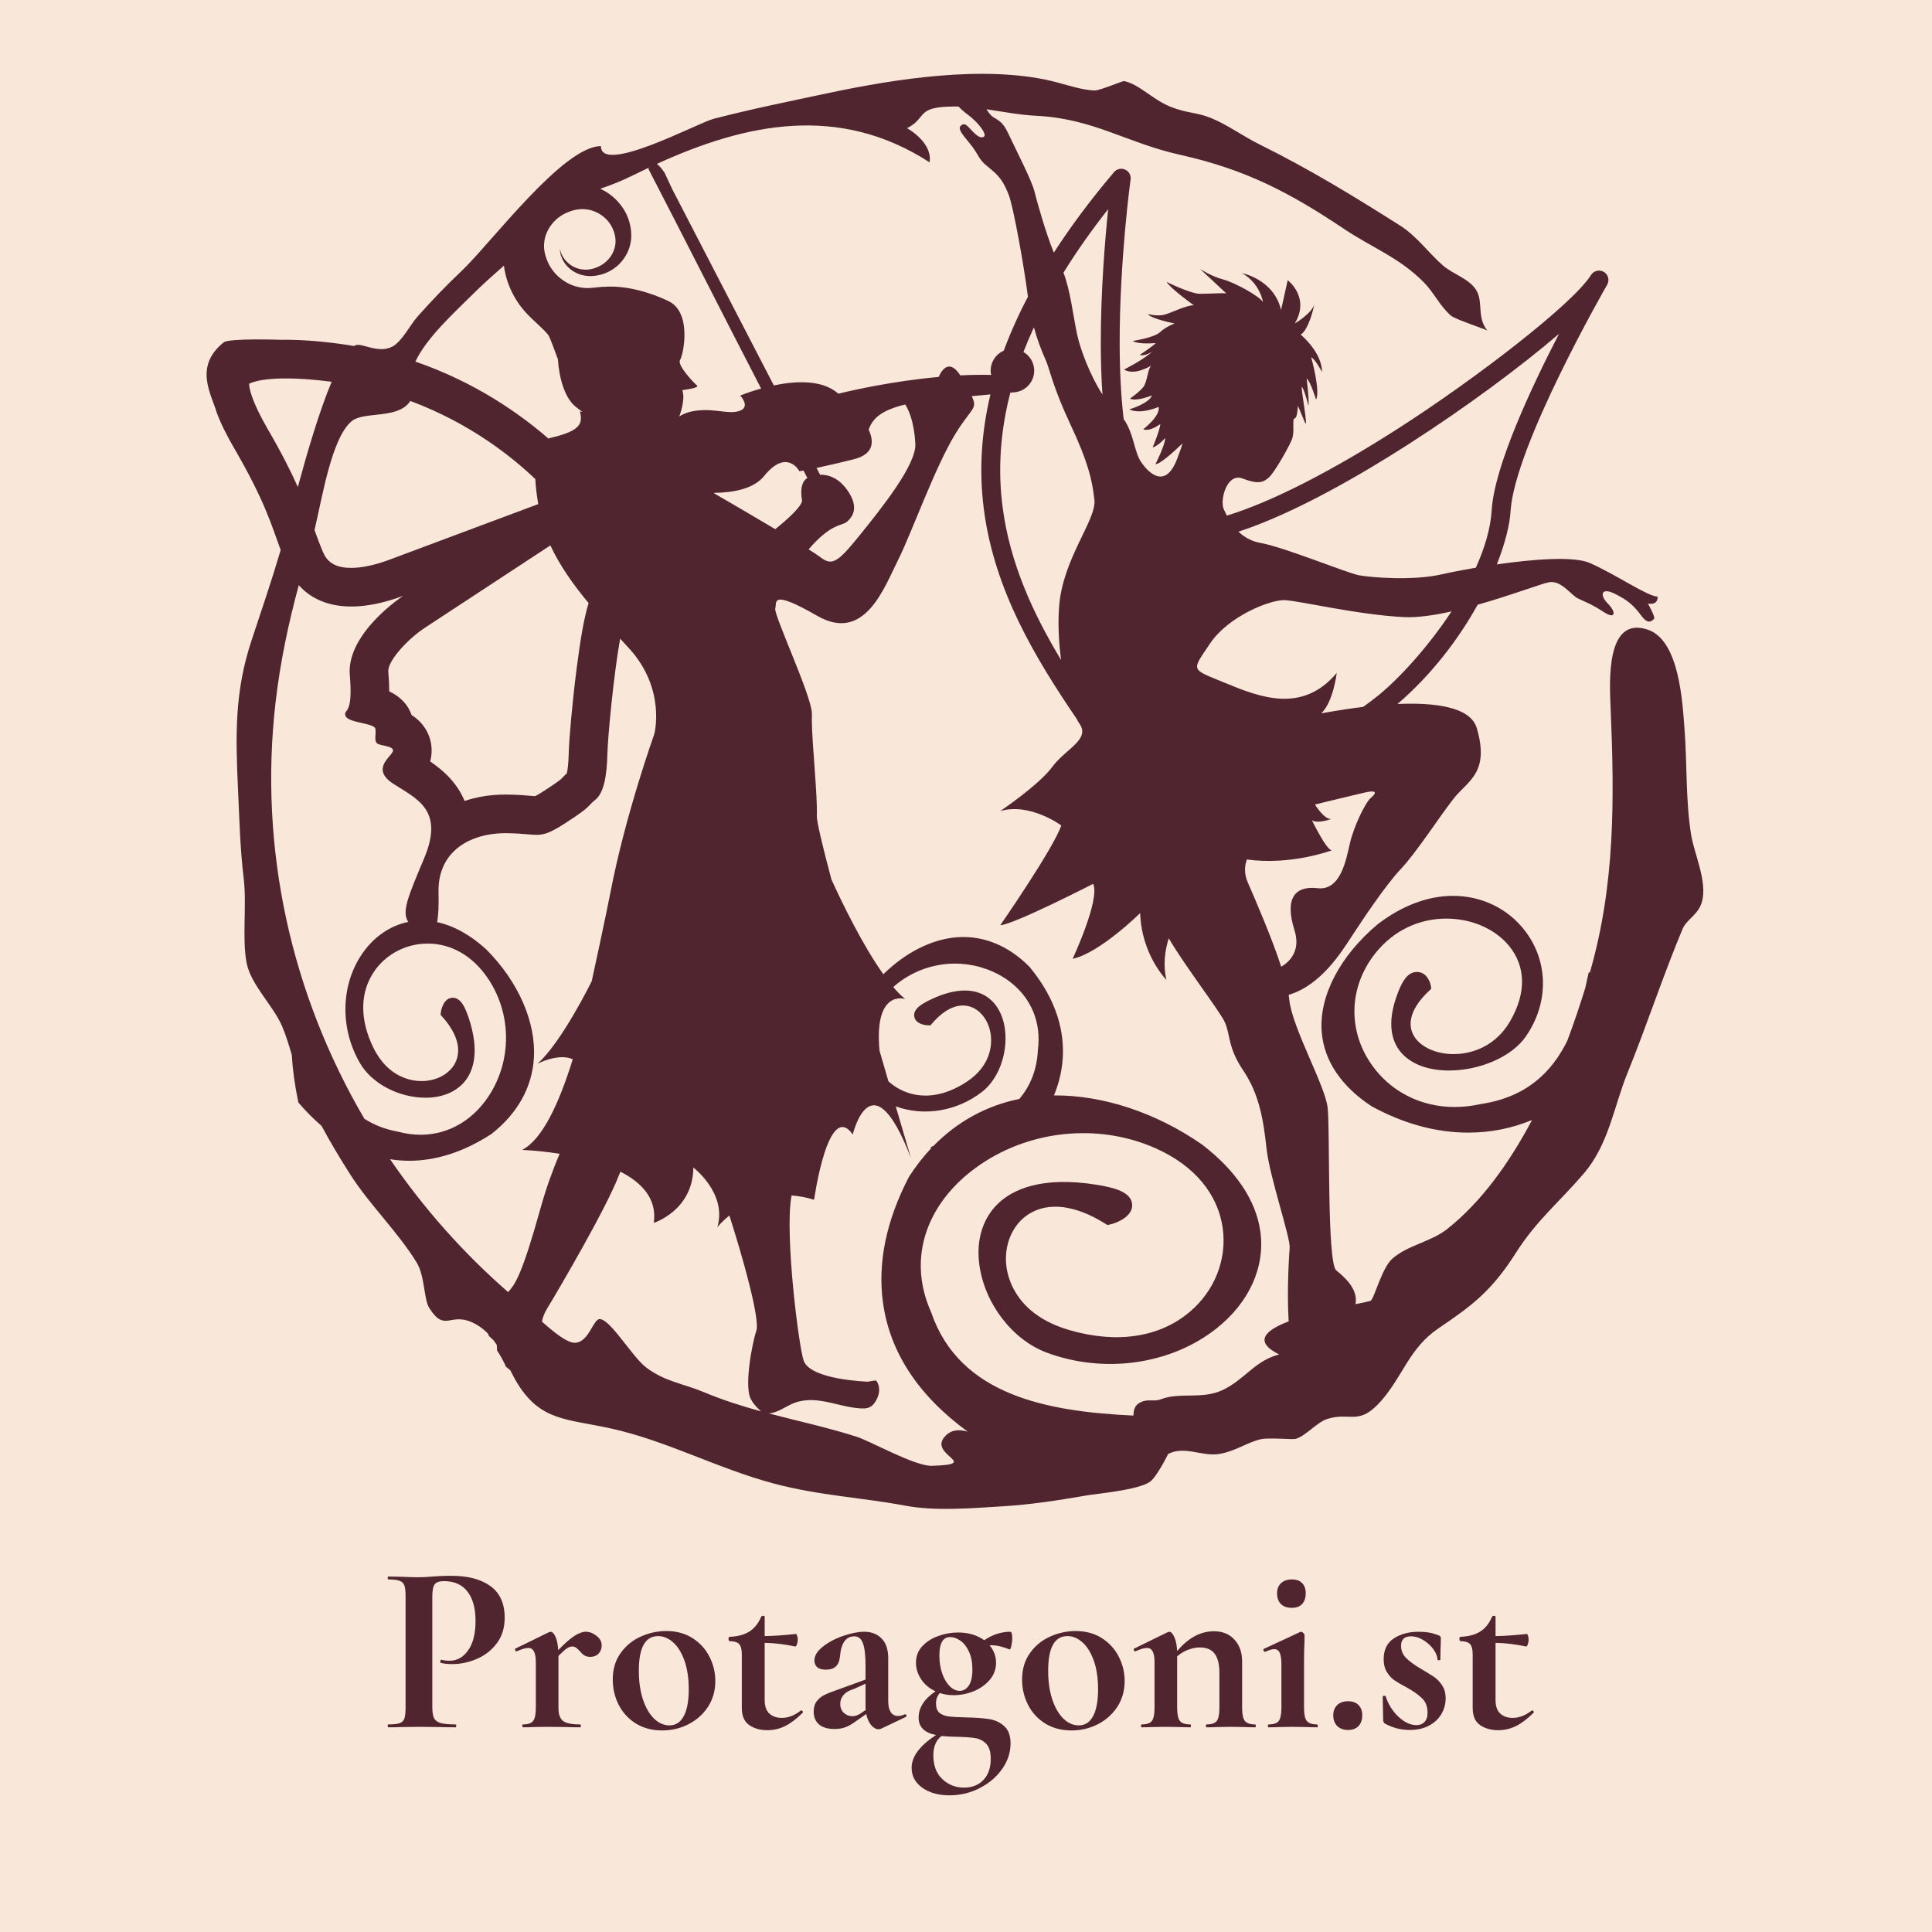 <svg xmlns="http://www.w3.org/2000/svg" xmlns:xlink="http://www.w3.org/1999/xlink" width="500" zoomAndPan="magnify" viewBox="0 0 375 375" height="500" preserveAspectRatio="xMidYMid meet" version="1.2"><defs/><g id="e60a294b4d"><rect x="0" width="375" y="0" height="375" style="fill:#ffffff;fill-opacity:1;stroke:none;"/><rect x="0" width="375" y="0" height="375" style="fill:#f9e7da;fill-opacity:1;stroke:none;"/><path style=" stroke:none;fill-rule:nonzero;fill:#502530;fill-opacity:1;" d="M 328.242 162.004 C 327.156 155.223 327.488 148.254 326.957 141.402 C 326.555 136.27 325.977 124.305 319.844 122.219 C 311.609 119.43 312.414 132.531 312.621 137.422 C 313.355 154.988 313.531 171.645 308.598 188.746 L 308.367 188.746 C 308.156 189.75 307.934 190.758 307.695 191.77 C 306.676 195.082 305.516 198.539 304.203 202.035 C 301.191 208.105 296.305 212.953 287.488 214.281 L 287.434 214.289 L 287.375 214.305 C 285.715 214.676 284.031 214.863 282.332 214.867 C 275.805 214.867 269.957 211.906 266.289 206.734 C 261.5 199.984 261.793 191.422 267.039 184.926 C 270.488 180.652 275.352 178.301 280.734 178.301 C 285.613 178.301 290.152 180.266 292.871 183.555 C 296.199 187.578 296.277 192.789 293.105 198.23 C 289.75 203.98 284.324 204.602 282.145 204.602 C 278.754 204.602 275.738 203.234 274.469 201.121 C 272.961 198.609 274.012 195.469 277.43 192.277 L 277.809 191.922 L 277.746 191.465 C 277.641 190.684 276.949 188.66 275.023 188.66 C 273.188 188.66 272.199 190.5 271.41 192.484 C 268.805 199.027 270.402 202.672 272.203 204.574 C 274.164 206.645 277.367 207.785 281.227 207.785 C 287.309 207.785 293.438 205.086 296.133 201.223 C 300.645 194.746 300.602 186.691 296.02 180.695 C 292.719 176.367 287.617 173.883 282.031 173.883 C 277.176 173.883 272.145 175.773 267.43 179.379 C 260.078 185.535 256.012 193.34 256.539 200.258 C 256.965 205.82 260.293 210.809 266.156 214.68 L 266.207 214.715 L 266.262 214.746 C 272.473 218.125 278.762 219.84 284.961 219.84 C 289.258 219.848 293.395 219.031 297.367 217.398 C 292.953 225.73 287.512 233.332 280.867 238.578 C 277.723 241.062 273.125 241.711 270.199 244.359 C 268.219 246.152 266.777 251.914 266.078 252.453 C 265.938 252.566 264.785 252.797 263.098 253.141 C 263.688 250.199 260.863 247.801 259.379 246.59 C 257.52 245.066 258.195 219.266 257.688 214.949 C 257.18 210.637 250.75 199.387 250.242 193.973 C 250.215 193.699 250.176 193.406 250.125 193.098 C 250.195 193.078 250.258 193.062 250.328 193.039 C 256.5 191.094 260.395 184.75 262.34 181.789 C 264.285 178.828 268.852 171.891 271.898 168.676 C 274.941 165.461 279.559 158.281 282.207 154.934 C 284.852 151.59 289.207 150.035 286.641 141.324 C 285.402 137.113 278.27 136.34 271.254 136.645 C 277.992 130.855 283.172 123.926 286.812 117.379 C 293.355 115.527 299.316 113.25 300.66 113.012 C 303.031 112.586 304.891 115.465 306.246 116.141 C 307.598 116.816 308.781 117.156 311.234 118.762 C 313.688 120.371 313.688 118.762 312.082 117.156 C 310.473 115.547 310.727 113.941 313.352 115.211 C 315.973 116.48 317.156 117.578 318.594 119.523 C 320.035 121.469 320.711 120.371 321.051 120.117 C 321.387 119.863 319.863 117.156 319.863 117.156 C 321.98 117.492 321.727 115.801 321.727 115.801 C 319.695 115.719 313.773 111.574 308.613 109.289 C 305.473 107.895 297.527 108.547 290.535 109.551 C 292.148 105.469 293.039 101.863 293.199 99.223 C 293.977 86.52 311.754 55.605 311.934 55.297 C 312.059 55.086 312.141 54.863 312.176 54.625 C 312.215 54.383 312.203 54.145 312.145 53.91 C 312.086 53.676 311.984 53.457 311.84 53.262 C 311.695 53.066 311.52 52.906 311.312 52.781 C 311.105 52.656 310.879 52.578 310.641 52.539 C 310.398 52.504 310.16 52.516 309.926 52.574 C 309.691 52.633 309.477 52.734 309.281 52.879 C 309.086 53.02 308.926 53.195 308.797 53.406 C 305.219 59.074 286.34 73.555 271.641 83.004 C 258.223 91.629 246.582 97.508 238.129 100.078 C 237.898 99.629 237.707 99.219 237.551 98.887 C 236.703 97.105 238.141 91.695 241.188 92.879 C 244.23 94.062 245.246 93.641 246.344 92.625 C 247.445 91.613 250.406 86.367 250.832 85.098 C 251.262 83.828 250.832 81.629 251.172 81.293 C 251.438 81.023 251.707 81.492 251.93 78.754 C 252.301 79.613 252.715 80.602 253.18 81.758 C 254.227 84.375 252.266 74.512 252.738 75.125 C 253.215 75.734 253.961 78.715 253.961 78.715 C 254.164 77.969 253.621 73.496 253.621 73.496 C 254.297 73.836 255.449 77.562 255.449 77.562 C 256.332 75.867 254.5 69.359 254.5 69.359 C 255.246 69.633 256.602 72.207 256.602 72.207 C 256.602 68.344 252.469 64.957 252.469 64.957 C 254.023 63.941 254.945 59.918 255.141 58.984 C 254.668 60.828 251.316 62.789 251.316 62.789 C 254.367 57.703 249.938 54.383 249.938 54.383 L 248.656 60.172 C 247.23 54.168 241.082 53.027 241.082 53.027 C 244.605 54.992 245.148 58.652 245.148 58.652 C 244.605 57.57 239.727 54.859 237.422 54.246 C 235.117 53.637 232.949 52.215 232.949 52.215 L 238.031 56.957 C 237.355 56.824 234.848 57.027 232.949 57.027 C 231.051 57.027 226.441 54.719 226.441 54.719 C 227.254 56.074 231.727 59.262 231.727 59.262 C 230.305 59.195 227.32 60.754 225.965 61.09 C 224.609 61.43 222.781 60.957 222.781 60.957 C 223.457 61.906 228 62.785 228 62.785 C 228 62.785 226.305 63.395 225.152 64.48 C 224 65.566 219.867 66.176 219.867 66.176 C 220.949 66.922 224.34 66.582 224.34 66.582 C 223.797 67.191 221.223 68.887 221.223 68.887 C 222.172 69.223 223.594 68.277 223.594 68.277 C 221.969 69.836 218.172 71.73 218.172 71.73 C 220.273 73.02 223.527 70.918 223.527 70.918 C 222.781 71.395 222.711 74.035 221.965 75.055 C 221.223 76.07 219.324 77.359 219.324 77.359 C 220.477 78.035 223.594 76.746 223.594 76.746 C 222.984 78.371 219.188 79.457 219.188 79.457 C 221.355 80.539 224.883 78.98 224.883 78.98 C 225.289 80.742 221.898 83.32 221.898 83.32 C 223.188 83.859 225.219 82.301 225.219 82.301 C 225.152 83.453 223.73 86.844 223.73 86.844 C 224.812 86.57 226.168 85.012 226.168 85.012 C 226.168 86.367 224.27 90.098 224.27 90.098 C 225.246 90.098 228.16 87.379 229.52 86.059 C 229.281 86.922 228.922 87.949 228.414 89.238 C 226.215 94.82 223.082 92.031 221.477 89.66 C 220.137 87.688 220.082 84.133 218.102 81.336 C 217.602 77.082 217.336 72.207 217.328 66.742 C 217.289 50.656 219.422 34.992 219.445 34.836 C 219.5 34.434 219.43 34.055 219.23 33.699 C 219.035 33.344 218.75 33.082 218.379 32.918 C 218.008 32.75 217.621 32.715 217.227 32.805 C 216.828 32.895 216.5 33.094 216.234 33.406 C 211.742 38.703 207.848 43.914 204.547 49.035 C 202.91 45.059 201.164 38.691 200.754 37.047 C 200.246 35.016 197.203 29.094 196.016 26.555 C 194.832 24.02 194.41 23.68 192.805 22.75 C 192.395 22.512 191.941 21.934 191.477 21.207 C 194.688 21.68 197.918 22.316 201.066 22.469 C 212.27 23.012 218.609 27.719 229.004 30.035 C 241.688 32.863 250.246 37.305 260.938 44.473 C 266.277 48.047 271.727 50.059 276.402 54.84 C 278.363 56.84 279.473 59.406 281.652 61.285 C 282.418 61.949 288.184 63.852 288.699 64.164 C 286.562 61.531 287.992 58.555 286.477 56.219 C 285.086 54.07 281.996 53.191 280.113 51.562 C 277.227 49.066 275.09 45.898 271.727 43.762 C 262.688 38.031 254.078 32.781 244.434 28.012 C 241.309 26.465 238.246 24.211 235.059 22.906 C 232.281 21.766 230.312 22.012 227.051 20.66 C 223.699 19.285 221.066 16.316 218.16 15.734 C 217.945 15.688 213.457 17.582 212.488 17.559 C 209.902 17.504 206.617 16.312 204.133 15.727 C 204.191 15.742 204.211 15.746 204.133 15.727 L 204.102 15.719 L 204.133 15.727 C 190.828 12.59 173.617 15.34 160.695 18.082 C 153.289 19.648 145.816 21.176 138.5 23.062 C 135.508 23.836 116.633 34 116.633 28.363 C 109.277 28.363 95.242 47.258 89.543 52.645 C 86.578 55.445 83.75 58.395 81.043 61.445 C 79.59 63.086 77.996 66.32 76.152 67.277 C 73.367 68.715 70.273 66.484 68.98 67.02 C 68.887 67.062 68.797 67.109 68.711 67.16 C 67.852 67.012 66.98 66.875 66.098 66.758 C 61.578 66.148 57.789 65.902 54.637 65.957 C 54.449 65.957 44.477 65.594 43.402 66.461 C 37.562 71.18 41.043 76.535 42.066 80.094 C 42.906 82.34 44.113 84.695 45.488 87.059 C 51.367 97.176 52.641 101.758 54.48 106.762 C 52.734 112.672 50.734 118.551 48.832 124.285 C 45.504 134.285 45.711 142.812 46.215 153.59 C 46.477 159.219 46.613 164.836 47.297 170.438 C 47.934 175.66 46.938 182.246 47.883 186.973 C 48.734 191.199 53.113 195.266 54.797 199.289 C 55.539 201.07 56.086 202.891 56.633 204.73 C 56.801 207.621 57.211 210.574 57.859 213.723 L 57.914 213.992 L 58.098 214.207 C 59.43 215.758 60.863 217.195 62.41 218.531 C 64.125 221.723 66 224.84 67.906 227.844 C 71.742 233.879 77.152 239.004 80.844 245.004 C 82.512 247.719 82.223 252.125 83.312 253.859 C 86.309 258.633 87.32 254.773 91.512 256.613 C 92.734 257.152 93.809 257.906 94.73 258.875 C 94.773 259.012 94.824 259.156 94.883 259.297 C 95.168 259.574 95.469 259.848 95.773 260.117 C 95.996 260.414 96.211 260.715 96.414 261.027 C 96.457 261.383 96.473 261.734 96.461 262.09 C 97.328 263.434 97.859 264.461 98.203 265.27 C 98.188 265.262 98.523 265.543 99.047 265.961 C 99.512 266.887 99.984 267.797 100.508 268.637 C 104.988 275.793 109.969 275.391 118.48 277.242 C 129.34 279.609 139.441 285.113 150.254 287.969 C 159.109 290.309 167.211 290.66 175.652 292.238 C 181.609 293.355 188.527 292.742 194.543 292.379 C 199.941 292.055 205.246 291.25 210.566 290.32 C 213.066 289.883 220.781 289.25 223.184 287.633 C 224.473 286.766 226.777 282.195 226.715 282.227 C 229.855 280.586 233.223 282.68 236.445 282.242 C 239.594 281.812 242.125 279.914 244.762 279.344 C 246.316 279.008 250.91 279.445 251.469 279.289 C 253.461 278.73 255.629 276.023 257.68 275.398 C 262.184 274.023 263.746 276.828 268.047 271.945 C 272.324 267.086 273.551 261.66 279.172 257.855 C 285.762 253.395 289.543 250.574 294.266 243.129 C 298.23 236.879 302.789 233.199 307.426 227.762 C 312.273 222.082 313.242 214.809 315.859 208.355 C 319.574 199.219 322.855 189.199 326.586 180.312 C 327.383 178.414 329.656 177.559 330.352 175.023 C 331.434 171.082 328.84 165.758 328.242 162.004 Z M 266.059 154.887 C 265.043 155.73 262.758 160.387 261.996 163.77 C 261.234 167.152 260.137 172.906 255.738 172.398 C 251.34 171.891 249.309 174.344 251.25 180.523 C 252.516 184.531 250.355 186.648 248.684 187.641 C 246.766 181.773 243.629 174.574 242.203 171.301 C 241.445 169.57 241.57 168.051 242.02 166.824 C 250.613 168.023 258.527 165.039 258.527 165.039 C 257.512 165.125 254.637 159.203 254.637 159.203 C 255.738 159.965 258.445 158.949 258.445 158.949 C 257.09 159.203 255.23 156.156 255.23 156.156 C 255.23 156.156 261.828 154.551 264.703 153.875 C 267.578 153.195 267.074 154.043 266.059 154.887 Z M 273.613 86.082 C 284.457 79.113 295.168 71.18 302.605 64.797 C 297.176 75.293 290.059 90.508 289.539 99.004 C 289.32 102.602 288.164 106.418 286.457 110.195 C 283.652 110.672 281.254 111.152 279.758 111.492 C 274.176 112.762 266.055 112.082 263.77 111.66 C 261.484 111.238 249.391 106.246 244.734 105.398 C 243.062 105.109 241.613 104.375 240.387 103.199 C 251.582 99.551 264.926 91.672 273.613 86.082 Z M 234.84 124.941 C 238.477 119.527 246.602 116.398 249.309 116.484 C 252.016 116.566 263.605 119.359 272.57 119.781 C 275.156 119.902 278.391 119.426 281.738 118.676 C 277.105 125.73 271.414 131.832 267.578 134.941 C 266.594 135.738 265.594 136.496 264.582 137.211 C 259.914 137.773 256.391 138.504 256.457 138.449 C 258.785 136.301 259.461 130.613 259.461 130.613 C 252.777 138.566 244.57 135.352 237.805 132.559 C 231.035 129.766 231.207 130.355 234.844 124.941 Z M 215.094 40.59 C 214.461 46.734 213.645 56.641 213.664 66.723 C 213.672 70.246 213.777 73.531 213.984 76.578 C 211.617 72.922 209.664 67.785 209.039 64.797 C 208.32 61.344 207.727 56.25 206.418 52.926 C 208.922 48.875 211.816 44.762 215.094 40.59 Z M 203.035 70.039 C 203.711 71.562 204.387 75.199 207.773 82.391 C 211.156 89.582 212 93.133 212.426 97.027 C 212.848 100.918 206.25 108.445 205.574 117.75 C 205.32 121.195 205.512 124.793 205.961 128.109 C 200.582 119.188 196.016 109.391 194.598 98.375 C 193.656 91.109 194.16 83.742 196.105 76.211 C 196.605 76.168 196.891 76.145 196.891 76.145 C 197.336 76.109 197.762 76 198.172 75.824 C 198.586 75.652 198.957 75.418 199.293 75.125 C 199.633 74.828 199.914 74.492 200.141 74.105 C 200.371 73.723 200.535 73.312 200.633 72.879 C 200.73 72.441 200.758 72.004 200.715 71.559 C 200.676 71.113 200.566 70.688 200.387 70.277 C 200.207 69.867 199.973 69.496 199.676 69.16 C 199.379 68.828 199.039 68.547 198.652 68.32 C 199.266 66.73 199.941 65.137 200.68 63.531 C 201.293 65.762 202.078 67.934 203.035 70.039 Z M 180.434 31.508 C 180.914 28.645 178.273 26.18 176.055 24.875 C 180.105 22.84 177.527 20.699 185.262 20.672 C 185.527 20.672 185.793 20.676 186.059 20.684 C 186.57 21.227 187.125 21.719 187.723 22.16 C 189.922 23.77 191.699 26.137 190.938 26.559 C 190.176 26.984 189.246 25.969 188.57 25.289 C 187.891 24.613 187.301 23.598 186.453 24.445 C 185.609 25.289 188.145 27.406 189.332 29.352 C 190.516 31.297 190.43 31.297 192.293 32.82 C 194.152 34.344 194.828 35.441 195.758 37.727 C 196.672 39.969 198.727 51.422 199.523 57.605 C 197.73 60.992 196.164 64.48 194.824 68.07 C 194.418 68.25 194.051 68.484 193.715 68.777 C 193.383 69.07 193.105 69.406 192.879 69.789 C 192.652 70.168 192.488 70.574 192.391 71.008 C 192.293 71.441 192.262 71.879 192.305 72.32 C 192.324 72.469 192.352 72.621 192.391 72.77 C 190.402 72.723 188.391 72.762 186.398 72.863 C 184.395 69.781 182.973 71.457 182.184 73.164 C 173.371 73.965 165.582 75.715 162.719 76.418 L 162.594 76.309 C 159.484 73.641 154.34 73.941 150.199 74.809 C 143.684 62.223 137.168 49.637 130.652 37.051 C 130.129 36.039 129.105 33.703 129.02 33.578 C 128.531 32.832 127.996 32.16 127.496 31.816 C 144.887 23.863 162.902 20.164 180.434 31.508 Z M 164.441 95.109 C 162.816 92.82 160.863 92.102 159.172 92.145 L 158.488 90.824 C 160.273 90.449 162.73 89.895 165.754 89.133 C 169.336 88.227 169.828 86.023 168.605 83.395 C 169.418 81.039 171.27 79.773 174.688 78.766 C 174.957 78.688 175.305 78.605 175.715 78.52 C 177.531 81.398 177.656 86.055 177.656 86.055 C 178.016 90.031 171.086 98.676 166.785 103.996 C 162.484 109.32 161.453 109.879 159.133 108.078 C 158.766 107.793 157.988 107.285 156.949 106.633 C 161.352 101.5 163.426 102.105 164.379 101.285 C 165.383 100.422 166.918 98.59 164.441 95.109 Z M 155.68 97.133 C 155.688 98.238 152.855 100.809 150.477 102.711 C 144.832 99.355 138.594 95.746 138.594 95.746 L 138.621 95.668 C 142.34 95.617 146.297 94.895 148.312 92.398 C 152.754 86.906 155.168 91.469 155.168 91.469 C 155.168 91.469 155.441 91.422 155.957 91.328 L 156.707 92.781 C 154.945 93.812 155.68 97.133 155.68 97.133 Z M 105.809 46.039 C 106.016 45.352 106.305 44.707 106.684 44.098 C 107.562 42.762 108.742 41.793 110.223 41.188 C 111.789 40.543 113.324 40.391 114.879 40.859 C 115.652 41.094 116.359 41.457 117 41.949 C 117.641 42.445 118.172 43.039 118.59 43.73 C 118.992 44.414 119.262 45.148 119.406 45.93 C 119.531 46.676 119.496 47.414 119.293 48.145 C 118.906 49.586 117.867 50.816 116.621 51.52 C 116.012 51.863 115.367 52.105 114.688 52.25 C 114.359 52.309 114.027 52.34 113.695 52.344 C 113.383 52.344 113.074 52.316 112.766 52.262 C 111.68 52.059 110.754 51.562 109.984 50.77 C 109.48 50.258 109.109 49.664 108.863 48.988 C 108.797 48.812 108.742 48.633 108.699 48.445 L 108.648 48.258 C 108.648 48.258 108.656 48.324 108.668 48.453 C 108.68 48.645 108.703 48.832 108.742 49.02 C 108.879 49.762 109.164 50.441 109.602 51.055 C 110.141 51.863 111.086 52.73 112.473 53.234 C 112.832 53.355 113.203 53.449 113.578 53.512 C 113.98 53.57 114.383 53.594 114.785 53.59 C 115.684 53.555 116.551 53.379 117.395 53.062 C 118.355 52.695 119.219 52.164 119.977 51.469 C 120.734 50.77 121.332 49.953 121.777 49.023 C 122.27 47.98 122.52 46.887 122.527 45.73 C 122.527 44.547 122.316 43.398 121.898 42.289 C 121.035 40.035 119.23 37.977 116.785 36.766 L 116.523 36.633 C 118.77 35.863 120.609 35.156 123.07 33.93 C 124.027 33.457 124.984 32.992 125.945 32.539 C 125.918 32.617 125.887 32.691 125.859 32.785 C 133.027 46.633 140.562 61.566 147.73 75.418 C 146.355 75.797 145.004 76.25 143.676 76.781 C 143.676 76.781 145.719 78.91 143.633 79.719 C 141.547 80.523 138.809 79.227 135.152 79.711 C 133.527 79.926 132.5 80.391 131.863 80.844 C 131.902 80.703 131.922 80.617 131.922 80.617 C 131.922 80.617 133.109 77.457 132.43 75.727 C 132.43 75.727 135.867 75.312 135.297 74.836 C 134.727 74.359 131.359 70.875 132.004 69.867 C 132.652 68.863 134.34 60.703 129.82 58.48 C 126.754 56.969 121.688 55.305 117.246 55.676 C 117.246 55.676 117.246 55.664 117.242 55.664 C 117.426 55.613 115.266 55.832 114.965 55.863 C 114.66 55.914 114.215 55.918 113.637 55.906 C 111.934 55.801 110.398 55.242 109.031 54.223 C 108.09 53.527 107.328 52.676 106.738 51.664 C 106.121 50.598 105.664 49.23 105.594 48.008 C 105.582 47.34 105.652 46.684 105.809 46.039 Z M 79.891 138.789 C 79.051 136.395 77.293 135.023 75.551 134.195 C 75.551 133.055 75.488 131.793 75.367 130.383 C 75.191 128.363 78.996 124.168 82.355 121.926 L 106.824 105.863 C 108.68 109.82 111.223 113.414 114.25 117.059 C 113.379 119.867 112.688 123.832 111.945 129.609 C 111.094 136.199 110.457 143.461 110.395 146.105 C 110.348 148.328 110.152 149.531 110.02 150.102 C 109.621 150.465 109.316 150.781 109.055 151.062 C 108.93 151.199 108.551 151.605 105.688 153.453 C 104.684 154.105 104.141 154.402 103.871 154.535 C 103.625 154.52 103.27 154.488 102.965 154.465 C 101.852 154.367 100.328 154.23 98.188 154.223 C 97.344 154.219 96.496 154.254 95.668 154.328 C 93.789 154.492 91.961 154.871 90.172 155.465 C 88.68 151.785 85.82 149.379 83.492 147.793 C 83.574 147.5 83.637 147.203 83.684 146.902 C 84.188 143.664 82.684 140.527 79.891 138.789 Z M 91.809 57.074 C 93.73 55.156 95.773 53.363 97.809 51.562 C 97.957 52.715 98.223 53.836 98.617 54.93 C 99.406 57.137 100.602 59.098 102.199 60.809 C 103.688 62.414 105.078 63.418 106.426 65.023 C 106.875 65.797 107.555 67.781 108.285 69.711 C 108.531 73.535 109.664 77.129 111.52 78.762 C 112.023 79.199 112.551 79.602 113.102 79.977 L 112.566 79.828 C 113.086 82.098 112.906 83.59 106.918 84.973 C 106.754 85.012 106.594 85.062 106.441 85.125 C 101.023 80.406 92.34 74.215 80.629 70.191 C 82.781 65.527 88.414 60.465 91.809 57.074 Z M 68.266 81.746 C 70.559 79.844 76.805 81.32 79.34 78.238 C 79.453 78.098 79.555 77.961 79.645 77.828 C 91.441 82.207 99.688 88.945 103.902 92.992 C 104 94.621 104.191 96.238 104.477 97.844 L 75.617 108.629 C 73.332 109.48 71.242 110 69.406 110.168 C 64.766 110.586 63.367 108.754 62.672 107.113 C 62.055 105.656 61.555 104.289 61.047 102.879 C 62.617 96.219 64.398 84.957 68.266 81.746 Z M 51.973 83.297 C 48.758 77.758 48.367 75.289 48.348 74.492 C 48.809 74.254 49.977 73.793 52.438 73.578 C 55.488 73.301 59.508 73.48 64.371 74.102 C 61.922 79.938 59.523 88.203 57.809 94.531 C 56.48 91.539 54.672 87.941 51.973 83.293 Z M 53.5 136.219 C 54.391 128.523 55.977 121.016 57.992 113.586 C 60.566 116.477 64.57 118.133 70.082 117.637 C 72.508 117.418 75.227 116.785 78.242 115.656 C 78.242 115.656 67.195 122.906 67.898 131.027 C 68.598 139.148 66.633 137.465 67.047 138.906 C 67.461 140.352 72.664 140.312 72.859 141.453 C 73.051 142.598 72.562 143.691 73.168 144.262 C 73.77 144.832 76.441 144.715 76.277 145.754 C 76.117 146.789 71.816 149.199 76.348 152.133 C 80.883 155.062 86.285 157.176 82.328 166.59 C 79.176 174.09 77.918 177 79.25 178.941 C 75.559 179.699 72.277 182.023 69.996 185.578 C 66.094 191.664 66.059 199.84 69.902 206.406 C 72.199 210.328 77.422 213.066 82.602 213.066 C 85.891 213.066 88.621 211.906 90.289 209.809 C 91.82 207.875 93.184 204.184 90.965 197.543 C 90.289 195.531 89.449 193.664 87.887 193.664 C 86.246 193.664 85.656 195.719 85.566 196.508 L 85.512 196.973 L 85.836 197.332 C 88.746 200.57 89.641 203.758 88.355 206.309 C 87.273 208.453 84.707 209.836 81.816 209.836 C 79.961 209.836 75.336 209.207 72.48 203.375 C 69.773 197.852 69.844 192.562 72.676 188.484 C 75 185.145 78.859 183.148 83.016 183.148 C 87.602 183.148 91.746 185.539 94.684 189.875 C 99.152 196.469 99.406 205.152 95.324 212.004 C 92.195 217.246 87.215 220.254 81.652 220.254 C 80.195 220.25 78.762 220.059 77.355 219.68 L 77.309 219.668 L 77.258 219.66 C 74.719 219.203 72.57 218.332 70.727 217.152 C 56.562 193.008 50.188 164.812 53.496 136.219 Z M 98.633 250.801 C 89.898 243.172 82.258 234.574 75.711 225.004 C 76.938 225.199 78.172 225.301 79.414 225.305 C 84.691 225.305 90.055 223.562 95.344 220.133 L 95.391 220.102 L 95.434 220.07 C 100.43 216.141 103.262 211.078 103.625 205.434 C 104.074 198.418 100.609 190.5 94.348 184.25 C 91.277 181.445 88.043 179.672 84.84 178.988 C 85.094 177.695 85.18 175.805 85.117 173.176 C 84.953 165.859 90.305 162.344 96.344 161.797 C 96.938 161.746 97.539 161.719 98.148 161.719 C 101.723 161.738 103.273 162.148 104.742 162.016 C 106.039 161.898 107.266 161.359 109.754 159.754 C 115.059 156.336 113.914 156.527 115.547 155.242 C 117.18 153.957 117.801 150.656 117.898 146.27 C 117.965 143.293 119.023 131.578 120.367 123.961 C 120.91 124.555 121.461 125.152 122.023 125.758 C 129.375 133.727 126.992 142.5 126.992 142.5 C 126.992 142.5 121.422 158.066 118.566 172.828 C 117.617 177.738 114.855 190.453 114.855 190.453 C 114.855 190.453 108.965 202.426 104.309 206.477 C 104.309 206.477 108.402 204.336 111.172 205.598 C 108.539 214.102 105.305 221.141 101.352 223.199 C 103.793 223.312 106.215 223.566 108.625 223.953 C 107.18 227.328 105.961 230.785 104.973 234.324 C 101.27 247.594 100.055 249.148 98.629 250.801 Z M 136.562 270.191 C 132.625 268.547 129.059 268.18 125.441 265.441 C 122.695 263.363 118.609 256.23 116.457 256.031 C 115.113 255.91 114.336 260.633 111.531 260.633 C 110.023 260.633 107.406 258.5 105.18 256.512 C 105.371 255.633 105.699 254.812 106.164 254.047 C 108.977 249.387 117.758 234.344 120.133 228.109 C 120.211 227.895 120.312 227.664 120.418 227.426 C 124.562 229.527 127.559 232.664 126.898 237.352 C 126.898 237.352 134.496 234.992 134.578 226.617 C 134.578 226.617 141.164 231.602 139.246 238.191 C 139.246 238.191 140.051 237.156 141.574 235.934 C 144.133 243.93 147.57 256.059 146.801 258.316 C 145.977 260.734 144.258 269.801 145.922 271.855 C 145.844 271.859 146.484 272.723 146.887 273.145 C 147.055 273.32 147.516 273.734 147.715 273.941 C 144.035 272.934 140.332 271.77 136.559 270.191 Z M 183.582 278.633 C 179.723 282.402 190.824 284.219 180.863 284.512 C 177.57 284.609 168.992 279.727 166.211 278.848 C 160.484 277.031 154.867 275.832 149.207 274.34 C 150.812 274.266 152.469 273.035 153.82 272.453 C 155.117 271.895 156.547 271.699 157.957 271.773 C 160.977 271.934 163.816 273.141 166.812 273.355 C 167.938 273.438 168.855 273.402 169.598 272.496 C 170.629 271.227 171.094 269.312 170.07 267.977 C 170.023 267.914 168.973 268.055 168.484 268.184 C 168.328 268.172 157.324 267.84 155.992 264.102 C 155.039 261.426 152.34 239.898 153.578 232.441 C 153.602 232.316 153.621 232.18 153.641 232.039 C 155.133 232.145 156.59 232.426 158.016 232.875 C 158.016 232.875 160.723 213.387 165.523 220.207 C 165.523 220.207 169.156 204.816 176.812 224.766 C 176.812 224.766 175.629 220.773 173.863 214.746 C 179.34 216.746 185.75 215.711 190.629 211.918 C 193.816 209.441 195.641 204.48 195.066 199.852 C 194.703 196.918 193.383 194.605 191.352 193.344 C 189.488 192.184 186.09 191.371 180.512 194.078 C 178.82 194.898 177.273 195.852 177.449 197.25 C 177.629 198.715 179.5 199.02 180.203 199.012 L 180.617 199.008 L 180.898 198.68 C 183.414 195.727 186.113 194.582 188.492 195.449 C 190.496 196.184 191.996 198.324 192.316 200.906 C 192.52 202.562 192.48 206.762 187.68 209.949 C 183.133 212.965 178.484 213.48 174.59 211.395 C 173.812 210.98 173.098 210.477 172.441 209.883 C 171.895 208.004 171.316 206.008 170.715 203.938 C 169.605 191.895 175.699 193.906 175.699 193.906 C 174.945 193.305 174.164 192.512 173.379 191.586 C 174.023 191.012 174.707 190.488 175.43 190.012 C 176.148 189.539 176.902 189.117 177.684 188.75 C 178.465 188.383 179.266 188.074 180.094 187.82 C 180.918 187.57 181.758 187.379 182.613 187.246 C 183.465 187.113 184.324 187.043 185.188 187.035 C 186.051 187.027 186.91 187.082 187.766 187.195 C 188.621 187.312 189.465 187.488 190.293 187.723 C 191.125 187.961 191.934 188.254 192.723 188.605 C 197.676 190.824 200.863 194.945 201.48 199.91 C 201.637 201.211 201.629 202.512 201.453 203.809 L 201.449 203.855 L 201.449 203.898 C 201.25 207.793 199.914 210.848 197.863 213.305 C 191.441 214.598 185.77 217.727 181.148 222.461 L 180.676 222.605 L 180.719 222.898 C 179.129 224.594 177.711 226.418 176.461 228.375 L 176.418 228.441 L 176.379 228.516 C 172.008 236.957 170.328 245.129 171.383 252.812 C 172.711 262.473 178.242 270.887 187.84 277.887 C 186.281 277.434 184.801 277.441 183.578 278.633 Z M 250.324 242.191 C 250.203 243.613 249.762 250.609 250.129 256.48 C 245.645 258.184 243.203 260.367 248.285 262.902 C 243.551 264.086 241.59 267.828 237.211 269.852 C 233.32 271.648 228.926 270.199 225.395 271.578 C 223.82 272.195 222.75 271.32 221.047 272.375 C 220.195 272.902 220.023 273.84 219.992 274.762 C 203.219 273.98 186.25 270.832 180.734 254.711 L 180.707 254.641 L 180.68 254.574 C 179.805 252.613 179.215 250.574 178.914 248.449 C 177.801 240.359 181.562 232.461 189.234 226.785 C 199.254 219.363 213.043 217.84 224.363 222.906 C 231.809 226.238 236.414 231.742 237.332 238.414 C 238.16 244.457 235.781 250.512 230.961 254.609 C 225.074 259.613 216.727 260.867 207.449 258.133 C 197.652 255.242 195.734 248.656 195.363 245.957 C 194.785 241.754 196.461 237.719 199.637 235.68 C 203.41 233.258 208.633 233.863 214.336 237.398 L 214.965 237.785 L 215.691 237.609 C 216.93 237.309 220.055 236.004 219.73 233.617 C 219.418 231.344 216.301 230.523 212.977 229.98 C 202.031 228.195 196.457 230.98 193.711 233.629 C 190.723 236.512 189.438 240.734 190.094 245.516 C 191.129 253.051 196.504 260.051 203.164 262.539 C 214.32 266.703 227.246 264.871 236.09 257.875 C 242.469 252.828 245.582 245.961 244.633 239.039 C 243.805 233.027 239.918 227.207 233.328 222.16 C 224.348 215.914 214.008 212.547 204.57 212.621 C 206.09 208.93 206.629 205.164 206.152 201.355 C 205.566 196.641 203.445 192.043 199.848 187.691 L 199.816 187.652 L 199.781 187.621 C 195.777 183.59 191.023 181.613 186.027 181.902 C 181.035 182.195 175.805 184.82 171.457 189.105 C 167.422 183.441 163.445 175.234 161.383 170.719 C 159.645 164.184 158.5 159.414 158.547 158.352 C 158.707 154.562 157.625 144.527 157.566 139.723 C 157.598 139.539 157.609 139.133 157.578 138.355 C 157.449 134.887 150.117 119.223 150.48 118.109 C 150.844 117 149.355 114.203 158.629 119.535 C 167.898 124.867 171.688 113.887 174.305 108.715 C 176.922 103.543 181.465 90.645 185.504 84.109 C 188.617 79.074 189.828 79.43 188.613 76.898 C 189.906 76.77 191.137 76.652 192.242 76.555 C 190.441 84.094 190.02 91.508 190.965 98.844 C 193.008 114.664 201.035 127.84 208.98 139.527 C 209.148 139.867 209.336 140.191 209.551 140.508 C 211.664 143.551 206.758 145.414 204.219 148.883 C 201.684 152.348 194.152 157.426 194.152 157.426 C 199.906 155.734 205.996 160.219 205.996 160.219 C 204.473 164.699 194.152 179.59 194.152 179.59 C 196.859 179.422 212.172 171.555 212.172 171.555 C 213.609 174.516 208.195 186.105 208.195 186.105 C 213.441 185.004 221.309 177.223 221.309 177.223 C 221.562 185.348 226.383 190.164 226.383 190.164 C 225.77 187.367 226.051 184.652 226.855 182.117 C 229.816 187.246 236.77 196.277 237.719 198.375 C 238.902 200.996 238.227 203.195 241.355 207.848 C 244.484 212.5 245.246 217.574 245.84 222.992 C 246.43 228.406 250.492 240.246 250.324 242.191 Z M 250.324 242.191 "/><g style="fill:#502530;fill-opacity:1;"><g transform="translate(8.052, 335.269)"><path style="stroke:none" d=""/></g></g><g style="fill:#502530;fill-opacity:1;"><g transform="translate(19.007, 335.269)"><path style="stroke:none" d=""/></g></g><g style="fill:#502530;fill-opacity:1;"><g transform="translate(29.963, 335.269)"><path style="stroke:none" d=""/></g></g><g style="fill:#502530;fill-opacity:1;"><g transform="translate(40.918, 335.269)"><path style="stroke:none" d=""/></g></g><g style="fill:#502530;fill-opacity:1;"><g transform="translate(51.874, 335.269)"><path style="stroke:none" d=""/></g></g><g style="fill:#502530;fill-opacity:1;"><g transform="translate(62.83, 335.269)"><path style="stroke:none" d=""/></g></g><g style="fill:#502530;fill-opacity:1;"><g transform="translate(73.801, 335.269)"><path style="stroke:none" d="M 10.109 -3.984 C 10.109 -2.984 10.219 -2.254 10.438 -1.797 C 10.656 -1.348 11.066 -1.031 11.672 -0.844 C 12.285 -0.656 13.266 -0.562 14.609 -0.562 C 14.703 -0.562 14.75 -0.469 14.75 -0.281 C 14.75 -0.094 14.703 0 14.609 0 C 13.328 0 12.328 -0.016 11.609 -0.047 L 7.547 -0.094 L 4.125 -0.047 C 3.5 -0.016 2.656 0 1.594 0 C 1.5 0 1.453 -0.094 1.453 -0.281 C 1.453 -0.469 1.5 -0.562 1.594 -0.562 C 2.594 -0.562 3.316 -0.641 3.766 -0.797 C 4.223 -0.953 4.531 -1.254 4.688 -1.703 C 4.844 -2.16 4.922 -2.859 4.922 -3.797 L 4.922 -25.469 C 4.922 -26.406 4.844 -27.094 4.688 -27.531 C 4.531 -27.969 4.219 -28.27 3.75 -28.438 C 3.281 -28.613 2.562 -28.703 1.594 -28.703 C 1.5 -28.703 1.453 -28.797 1.453 -28.984 C 1.453 -29.172 1.5 -29.266 1.594 -29.266 L 4.078 -29.219 C 5.516 -29.156 6.656 -29.125 7.5 -29.125 C 8.238 -29.125 9.125 -29.172 10.156 -29.266 C 10.562 -29.297 11.078 -29.328 11.703 -29.359 C 12.328 -29.391 13.047 -29.406 13.859 -29.406 C 17.047 -29.406 19.555 -28.738 21.391 -27.406 C 23.234 -26.082 24.156 -24.035 24.156 -21.266 C 24.156 -19.328 23.656 -17.688 22.656 -16.344 C 21.664 -15 20.379 -13.984 18.797 -13.297 C 17.223 -12.609 15.609 -12.266 13.953 -12.266 C 13.109 -12.266 12.375 -12.344 11.75 -12.5 C 11.688 -12.5 11.656 -12.578 11.656 -12.734 C 11.656 -12.828 11.676 -12.922 11.719 -13.016 C 11.77 -13.109 11.828 -13.141 11.891 -13.109 C 12.359 -12.984 12.891 -12.922 13.484 -12.922 C 14.922 -12.922 16.113 -13.594 17.062 -14.938 C 18.02 -16.281 18.5 -18.188 18.5 -20.656 C 18.5 -23.113 17.973 -25.016 16.922 -26.359 C 15.879 -27.703 14.359 -28.375 12.359 -28.375 C 11.484 -28.375 10.891 -28.172 10.578 -27.766 C 10.266 -27.359 10.109 -26.562 10.109 -25.375 Z M 10.109 -3.984 "/></g></g><g style="fill:#502530;fill-opacity:1;"><g transform="translate(99.692, 335.269)"><path style="stroke:none" d="M 14 -18.547 C 14.719 -18.547 15.41 -18.285 16.078 -17.766 C 16.754 -17.254 17.094 -16.641 17.094 -15.922 C 17.094 -15.266 16.891 -14.723 16.484 -14.297 C 16.078 -13.879 15.547 -13.672 14.891 -13.672 C 14.422 -13.672 14.035 -13.766 13.734 -13.953 C 13.441 -14.141 13.141 -14.422 12.828 -14.797 C 12.547 -15.109 12.301 -15.332 12.094 -15.469 C 11.895 -15.613 11.656 -15.688 11.375 -15.688 C 11.062 -15.688 10.723 -15.566 10.359 -15.328 C 10.004 -15.098 9.453 -14.609 8.703 -13.859 L 8.703 -3.797 C 8.703 -2.547 9 -1.691 9.594 -1.234 C 10.188 -0.785 11.281 -0.562 12.875 -0.562 C 13 -0.562 13.062 -0.469 13.062 -0.281 C 13.062 -0.094 13 0 12.875 0 C 11.781 0 10.922 -0.016 10.297 -0.047 L 6.516 -0.094 L 3.75 -0.047 C 3.281 -0.016 2.641 0 1.828 0 C 1.734 0 1.688 -0.094 1.688 -0.281 C 1.688 -0.469 1.734 -0.562 1.828 -0.562 C 2.797 -0.562 3.453 -0.785 3.797 -1.234 C 4.141 -1.691 4.312 -2.547 4.312 -3.797 L 4.312 -12.594 C 4.312 -13.562 4.191 -14.27 3.953 -14.719 C 3.723 -15.176 3.359 -15.406 2.859 -15.406 C 2.328 -15.406 1.578 -15.188 0.609 -14.75 L 0.516 -14.75 C 0.422 -14.75 0.348 -14.828 0.297 -14.984 C 0.254 -15.141 0.266 -15.234 0.328 -15.266 L 6.844 -18.453 C 7.031 -18.516 7.141 -18.547 7.172 -18.547 C 7.516 -18.547 7.832 -18.223 8.125 -17.578 C 8.414 -16.941 8.594 -16.078 8.656 -14.984 C 9.938 -16.297 10.988 -17.219 11.812 -17.75 C 12.645 -18.281 13.375 -18.547 14 -18.547 Z M 14 -18.547 "/></g></g><g style="fill:#502530;fill-opacity:1;"><g transform="translate(117.436, 335.269)"><path style="stroke:none" d="M 11.094 0.609 C 9.156 0.609 7.461 0.164 6.016 -0.719 C 4.566 -1.613 3.453 -2.816 2.672 -4.328 C 1.891 -5.848 1.5 -7.492 1.5 -9.266 C 1.5 -11.297 2.016 -13.02 3.047 -14.438 C 4.078 -15.863 5.383 -16.926 6.969 -17.625 C 8.562 -18.332 10.203 -18.688 11.891 -18.688 C 13.828 -18.688 15.516 -18.234 16.953 -17.328 C 18.391 -16.422 19.488 -15.223 20.25 -13.734 C 21.02 -12.254 21.406 -10.672 21.406 -8.984 C 21.406 -7.117 20.938 -5.457 20 -4 C 19.062 -2.551 17.801 -1.422 16.219 -0.609 C 14.645 0.203 12.938 0.609 11.094 0.609 Z M 12.5 -0.375 C 13.719 -0.375 14.645 -0.973 15.281 -2.172 C 15.926 -3.379 16.25 -5.109 16.25 -7.359 C 16.25 -9.535 15.969 -11.406 15.406 -12.969 C 14.844 -14.531 14.109 -15.707 13.203 -16.5 C 12.297 -17.301 11.328 -17.703 10.297 -17.703 C 7.805 -17.703 6.562 -15.469 6.562 -11 C 6.562 -8.906 6.82 -7.055 7.344 -5.453 C 7.875 -3.848 8.594 -2.598 9.5 -1.703 C 10.406 -0.816 11.406 -0.375 12.5 -0.375 Z M 12.5 -0.375 "/></g></g><g style="fill:#502530;fill-opacity:1;"><g transform="translate(140.33, 335.269)"><path style="stroke:none" d="M 15.172 -3.281 C 15.297 -3.281 15.395 -3.219 15.469 -3.094 C 15.551 -2.969 15.547 -2.875 15.453 -2.812 C 14.297 -1.656 13.172 -0.801 12.078 -0.25 C 10.984 0.289 9.828 0.562 8.609 0.562 C 7.242 0.562 6.078 0.234 5.109 -0.422 C 4.141 -1.078 3.656 -2.188 3.656 -3.75 L 3.656 -14.141 C 3.656 -15.109 3.484 -15.781 3.141 -16.156 C 2.797 -16.531 2.172 -16.719 1.266 -16.719 C 1.234 -16.719 1.191 -16.766 1.141 -16.859 C 1.098 -16.953 1.078 -17.047 1.078 -17.141 C 1.078 -17.266 1.094 -17.363 1.125 -17.438 C 1.156 -17.52 1.203 -17.562 1.266 -17.562 C 2.859 -17.625 4.145 -17.969 5.125 -18.594 C 6.113 -19.219 6.875 -20.172 7.406 -21.453 C 7.469 -21.578 7.598 -21.641 7.797 -21.641 C 7.992 -21.641 8.094 -21.578 8.094 -21.453 L 8.094 -17.703 C 9.906 -17.734 11.938 -17.875 14.188 -18.125 C 14.25 -18.125 14.316 -18.004 14.391 -17.766 C 14.473 -17.535 14.516 -17.281 14.516 -17 C 14.516 -16.688 14.457 -16.379 14.344 -16.078 C 14.238 -15.785 14.125 -15.656 14 -15.688 C 11.969 -16.125 10 -16.359 8.094 -16.391 L 8.094 -5.297 C 8.094 -4.109 8.395 -3.234 9 -2.672 C 9.613 -2.109 10.422 -1.828 11.422 -1.828 C 12.672 -1.828 13.891 -2.297 15.078 -3.234 Z M 15.172 -3.281 "/></g></g><g style="fill:#502530;fill-opacity:1;"><g transform="translate(156.061, 335.269)"><path style="stroke:none" d="M 19.625 -2.531 C 19.75 -2.531 19.832 -2.457 19.875 -2.312 C 19.926 -2.176 19.891 -2.078 19.766 -2.016 L 14.938 0.281 C 14.812 0.344 14.656 0.375 14.469 0.375 C 13.969 0.375 13.488 0.109 13.031 -0.422 C 12.582 -0.953 12.266 -1.672 12.078 -2.578 L 10.062 -1.172 C 9.344 -0.641 8.672 -0.254 8.047 -0.016 C 7.43 0.211 6.734 0.328 5.953 0.328 C 4.609 0.328 3.594 0.031 2.906 -0.562 C 2.219 -1.156 1.875 -1.984 1.875 -3.047 C 1.875 -3.891 2.078 -4.566 2.484 -5.078 C 2.891 -5.598 3.395 -6.004 4 -6.297 C 4.613 -6.598 5.469 -6.938 6.562 -7.312 L 7.734 -7.734 L 11.938 -9.266 L 11.938 -11.938 C 11.938 -13.938 11.77 -15.391 11.438 -16.297 C 11.113 -17.203 10.562 -17.656 9.781 -17.656 C 8.133 -17.656 7.203 -16.375 6.984 -13.812 C 6.891 -12.875 6.613 -12.203 6.156 -11.797 C 5.707 -11.391 5.078 -11.188 4.266 -11.188 C 3.484 -11.188 2.91 -11.348 2.547 -11.672 C 2.191 -12.004 2.016 -12.438 2.016 -12.969 C 2.016 -13.906 2.562 -14.801 3.656 -15.656 C 4.75 -16.52 6.066 -17.219 7.609 -17.75 C 9.148 -18.281 10.516 -18.547 11.703 -18.547 C 13.078 -18.547 14.191 -18.113 15.047 -17.25 C 15.91 -16.395 16.344 -15.094 16.344 -13.344 L 16.344 -5.062 C 16.344 -4.156 16.504 -3.453 16.828 -2.953 C 17.16 -2.453 17.625 -2.203 18.219 -2.203 C 18.656 -2.203 19.109 -2.312 19.578 -2.531 Z M 11.984 -3.375 C 11.953 -3.5 11.938 -3.703 11.938 -3.984 L 11.938 -8.469 L 9.922 -7.547 C 9.828 -7.516 9.516 -7.395 8.984 -7.188 C 8.453 -6.988 7.992 -6.656 7.609 -6.188 C 7.223 -5.719 7.031 -5.172 7.031 -4.547 C 7.031 -3.797 7.27 -3.207 7.75 -2.781 C 8.227 -2.363 8.781 -2.156 9.406 -2.156 C 9.906 -2.156 10.422 -2.328 10.953 -2.672 Z M 11.984 -3.375 "/></g></g><g style="fill:#502530;fill-opacity:1;"><g transform="translate(175.772, 335.269)"><path style="stroke:none" d="M 11.703 -1.922 C 13.547 -1.891 15.051 -1.781 16.219 -1.594 C 17.395 -1.406 18.379 -0.941 19.172 -0.203 C 19.973 0.523 20.375 1.641 20.375 3.141 C 20.375 4.891 19.832 6.535 18.75 8.078 C 17.676 9.617 16.223 10.859 14.391 11.797 C 12.566 12.734 10.609 13.203 8.516 13.203 C 6.367 13.203 4.609 12.707 3.234 11.719 C 1.859 10.738 1.172 9.453 1.172 7.859 C 1.172 5.68 2.75 3.562 5.906 1.5 C 3.656 1.062 2.531 -0.062 2.531 -1.875 C 2.531 -3.812 3.625 -5.516 5.812 -6.984 C 4.625 -7.535 3.691 -8.316 3.016 -9.328 C 2.348 -10.348 2.016 -11.422 2.016 -12.547 C 2.016 -13.797 2.422 -14.859 3.234 -15.734 C 4.047 -16.609 5.082 -17.27 6.344 -17.719 C 7.602 -18.176 8.891 -18.406 10.203 -18.406 C 12.172 -18.406 13.859 -17.906 15.266 -16.906 C 16.891 -18 18.578 -18.547 20.328 -18.547 C 20.578 -18.547 20.703 -18.109 20.703 -17.234 C 20.703 -16.766 20.641 -16.27 20.516 -15.75 C 20.391 -15.238 20.266 -15.031 20.141 -15.125 C 18.859 -15.656 17.703 -15.922 16.672 -15.922 L 16.297 -15.922 C 17.141 -14.922 17.562 -13.797 17.562 -12.547 C 17.562 -11.297 17.156 -10.188 16.344 -9.219 C 15.531 -8.258 14.488 -7.52 13.219 -7 C 11.957 -6.488 10.656 -6.234 9.312 -6.234 C 8.344 -6.234 7.457 -6.375 6.656 -6.656 C 6.156 -6.125 5.906 -5.453 5.906 -4.641 C 5.906 -3.797 6.129 -3.188 6.578 -2.812 C 7.035 -2.438 7.633 -2.203 8.375 -2.109 C 9.125 -2.016 10.234 -1.953 11.703 -1.922 Z M 8.656 -17.516 C 7.258 -17.516 6.562 -16.328 6.562 -13.953 C 6.562 -12.641 6.75 -11.457 7.125 -10.406 C 7.5 -9.363 7.988 -8.547 8.594 -7.953 C 9.195 -7.367 9.844 -7.078 10.531 -7.078 C 11.219 -7.078 11.797 -7.414 12.266 -8.094 C 12.734 -8.781 12.969 -9.828 12.969 -11.234 C 12.969 -12.578 12.75 -13.723 12.312 -14.672 C 11.875 -15.629 11.316 -16.344 10.641 -16.812 C 9.973 -17.281 9.312 -17.516 8.656 -17.516 Z M 11.328 11.703 C 12.922 11.703 14.188 11.203 15.125 10.203 C 16.062 9.203 16.531 7.848 16.531 6.141 C 16.531 4.797 16.238 3.816 15.656 3.203 C 15.082 2.598 14.332 2.223 13.406 2.078 C 12.488 1.941 11.156 1.859 9.406 1.828 C 9.125 1.828 8.734 1.812 8.234 1.781 C 7.742 1.75 7.328 1.719 6.984 1.688 C 5.922 2.469 5.391 3.719 5.391 5.438 C 5.391 7.426 5.973 8.969 7.141 10.062 C 8.305 11.156 9.703 11.703 11.328 11.703 Z M 11.328 11.703 "/></g></g><g style="fill:#502530;fill-opacity:1;"><g transform="translate(196.887, 335.269)"><path style="stroke:none" d="M 11.094 0.609 C 9.156 0.609 7.461 0.164 6.016 -0.719 C 4.566 -1.613 3.453 -2.816 2.672 -4.328 C 1.891 -5.848 1.5 -7.492 1.5 -9.266 C 1.5 -11.297 2.016 -13.02 3.047 -14.438 C 4.078 -15.863 5.383 -16.926 6.969 -17.625 C 8.562 -18.332 10.203 -18.688 11.891 -18.688 C 13.828 -18.688 15.516 -18.234 16.953 -17.328 C 18.391 -16.422 19.488 -15.223 20.25 -13.734 C 21.02 -12.254 21.406 -10.672 21.406 -8.984 C 21.406 -7.117 20.938 -5.457 20 -4 C 19.062 -2.551 17.801 -1.422 16.219 -0.609 C 14.645 0.203 12.938 0.609 11.094 0.609 Z M 12.5 -0.375 C 13.719 -0.375 14.645 -0.973 15.281 -2.172 C 15.926 -3.379 16.25 -5.109 16.25 -7.359 C 16.25 -9.535 15.969 -11.406 15.406 -12.969 C 14.844 -14.531 14.109 -15.707 13.203 -16.5 C 12.297 -17.301 11.328 -17.703 10.297 -17.703 C 7.805 -17.703 6.562 -15.469 6.562 -11 C 6.562 -8.906 6.82 -7.055 7.344 -5.453 C 7.875 -3.848 8.594 -2.598 9.5 -1.703 C 10.406 -0.816 11.406 -0.375 12.5 -0.375 Z M 12.5 -0.375 "/></g></g><g style="fill:#502530;fill-opacity:1;"><g transform="translate(219.782, 335.269)"><path style="stroke:none" d="M 23.828 -0.562 C 23.922 -0.562 23.969 -0.469 23.969 -0.281 C 23.969 -0.094 23.922 0 23.828 0 C 23.023 0 22.391 -0.016 21.922 -0.047 L 19.109 -0.094 L 16.391 -0.047 C 15.891 -0.016 15.234 0 14.422 0 C 14.328 0 14.281 -0.094 14.281 -0.281 C 14.281 -0.469 14.328 -0.562 14.422 -0.562 C 15.391 -0.562 16.047 -0.785 16.391 -1.234 C 16.734 -1.691 16.906 -2.547 16.906 -3.797 L 16.906 -10.531 C 16.906 -12.219 16.598 -13.469 15.984 -14.281 C 15.379 -15.094 14.422 -15.5 13.109 -15.5 C 12.359 -15.5 11.582 -15.344 10.781 -15.031 C 9.988 -14.719 9.297 -14.297 8.703 -13.766 L 8.703 -3.797 C 8.703 -2.547 8.879 -1.691 9.234 -1.234 C 9.598 -0.785 10.266 -0.562 11.234 -0.562 C 11.328 -0.562 11.375 -0.469 11.375 -0.281 C 11.375 -0.094 11.328 0 11.234 0 C 10.422 0 9.781 -0.016 9.312 -0.047 L 6.516 -0.094 L 3.75 -0.047 C 3.281 -0.016 2.641 0 1.828 0 C 1.734 0 1.688 -0.094 1.688 -0.281 C 1.688 -0.469 1.734 -0.562 1.828 -0.562 C 2.797 -0.562 3.453 -0.785 3.797 -1.234 C 4.141 -1.691 4.312 -2.547 4.312 -3.797 L 4.312 -12.594 C 4.312 -13.562 4.191 -14.27 3.953 -14.719 C 3.723 -15.176 3.359 -15.406 2.859 -15.406 C 2.328 -15.406 1.578 -15.188 0.609 -14.75 L 0.516 -14.75 C 0.422 -14.75 0.348 -14.828 0.297 -14.984 C 0.254 -15.141 0.266 -15.234 0.328 -15.266 L 6.844 -18.453 C 7.031 -18.516 7.141 -18.547 7.172 -18.547 C 7.516 -18.547 7.836 -18.207 8.141 -17.531 C 8.453 -16.863 8.641 -15.953 8.703 -14.797 C 10.859 -17.359 13.234 -18.641 15.828 -18.641 C 17.516 -18.641 18.848 -18.098 19.828 -17.016 C 20.816 -15.941 21.312 -14.531 21.312 -12.781 L 21.312 -3.797 C 21.312 -2.547 21.488 -1.691 21.844 -1.234 C 22.207 -0.785 22.867 -0.562 23.828 -0.562 Z M 23.828 -0.562 "/></g></g><g style="fill:#502530;fill-opacity:1;"><g transform="translate(244.408, 335.269)"><path style="stroke:none" d="M 6.328 -23.188 C 5.422 -23.188 4.719 -23.43 4.219 -23.922 C 3.719 -24.422 3.469 -25.125 3.469 -26.031 C 3.469 -26.844 3.723 -27.488 4.234 -27.969 C 4.754 -28.457 5.453 -28.703 6.328 -28.703 C 7.203 -28.703 7.867 -28.469 8.328 -28 C 8.797 -27.531 9.031 -26.875 9.031 -26.031 C 9.031 -25.125 8.797 -24.422 8.328 -23.922 C 7.867 -23.43 7.203 -23.188 6.328 -23.188 Z M 1.828 0 C 1.734 0 1.688 -0.094 1.688 -0.281 C 1.688 -0.469 1.734 -0.562 1.828 -0.562 C 2.797 -0.562 3.453 -0.785 3.797 -1.234 C 4.141 -1.691 4.312 -2.547 4.312 -3.797 L 4.312 -12.172 C 4.312 -13.234 4.203 -14 3.984 -14.469 C 3.766 -14.938 3.406 -15.172 2.906 -15.172 C 2.5 -15.172 1.922 -15 1.172 -14.656 L 1.125 -14.656 C 1 -14.656 0.906 -14.738 0.844 -14.906 C 0.781 -15.082 0.797 -15.188 0.891 -15.219 L 7.953 -18.5 L 8.094 -18.547 C 8.25 -18.547 8.406 -18.469 8.562 -18.312 C 8.719 -18.156 8.797 -18.016 8.797 -17.891 L 8.797 -16.859 C 8.734 -15.609 8.703 -14.078 8.703 -12.266 L 8.703 -3.797 C 8.703 -2.547 8.879 -1.691 9.234 -1.234 C 9.598 -0.785 10.266 -0.562 11.234 -0.562 C 11.328 -0.562 11.375 -0.469 11.375 -0.281 C 11.375 -0.094 11.328 0 11.234 0 C 10.422 0 9.781 -0.016 9.312 -0.047 L 6.516 -0.094 L 3.75 -0.047 C 3.281 -0.016 2.641 0 1.828 0 Z M 1.828 0 "/></g></g><g style="fill:#502530;fill-opacity:1;"><g transform="translate(256.722, 335.269)"><path style="stroke:none" d="M 4.922 0.516 C 4.047 0.516 3.348 0.258 2.828 -0.25 C 2.316 -0.77 2.062 -1.469 2.062 -2.344 C 2.062 -3.156 2.316 -3.812 2.828 -4.312 C 3.348 -4.812 4.047 -5.062 4.922 -5.062 C 5.797 -5.062 6.473 -4.816 6.953 -4.328 C 7.441 -3.848 7.688 -3.188 7.688 -2.344 C 7.688 -1.438 7.441 -0.734 6.953 -0.234 C 6.473 0.266 5.797 0.516 4.922 0.516 Z M 4.922 0.516 "/></g></g><g style="fill:#502530;fill-opacity:1;"><g transform="translate(266.413, 335.269)"><path style="stroke:none" d="M 5.531 -15.828 C 5.531 -14.922 5.848 -14.141 6.484 -13.484 C 7.129 -12.828 8.055 -12.141 9.266 -11.422 C 10.453 -10.734 11.332 -10.191 11.906 -9.797 C 12.488 -9.41 13.016 -8.867 13.484 -8.172 C 13.953 -7.473 14.188 -6.625 14.188 -5.625 C 14.188 -4.562 13.922 -3.562 13.391 -2.625 C 12.859 -1.688 12.062 -0.926 11 -0.344 C 9.938 0.227 8.676 0.516 7.219 0.516 C 5.5 0.516 3.875 0.094 2.344 -0.75 C 2.156 -0.938 2.062 -1.125 2.062 -1.312 L 1.969 -5.953 C 1.969 -6.047 2.051 -6.098 2.219 -6.109 C 2.395 -6.129 2.5 -6.109 2.531 -6.047 C 3.031 -4.484 3.859 -3.156 5.016 -2.062 C 6.172 -0.969 7.336 -0.422 8.516 -0.422 C 9.172 -0.422 9.691 -0.625 10.078 -1.031 C 10.473 -1.438 10.672 -2.031 10.672 -2.812 C 10.672 -3.969 10.344 -4.879 9.688 -5.547 C 9.031 -6.223 8.066 -6.922 6.797 -7.641 C 5.703 -8.223 4.875 -8.703 4.312 -9.078 C 3.75 -9.453 3.25 -9.984 2.812 -10.672 C 2.375 -11.359 2.156 -12.203 2.156 -13.203 C 2.156 -15.047 2.812 -16.395 4.125 -17.25 C 5.438 -18.113 7.039 -18.547 8.938 -18.547 C 9.656 -18.547 10.301 -18.5 10.875 -18.406 C 11.457 -18.312 12.109 -18.125 12.828 -17.844 C 13.109 -17.75 13.25 -17.578 13.25 -17.328 C 13.25 -16.547 13.234 -15.938 13.203 -15.5 L 13.156 -13.156 C 13.156 -13.062 13.062 -13.016 12.875 -13.016 C 12.688 -13.016 12.594 -13.062 12.594 -13.156 C 12.594 -13.75 12.344 -14.395 11.844 -15.094 C 11.344 -15.801 10.691 -16.406 9.891 -16.906 C 9.098 -17.406 8.285 -17.656 7.453 -17.656 C 6.172 -17.656 5.531 -17.047 5.531 -15.828 Z M 5.531 -15.828 "/></g></g><g style="fill:#502530;fill-opacity:1;"><g transform="translate(282.191, 335.269)"><path style="stroke:none" d="M 15.172 -3.281 C 15.297 -3.281 15.395 -3.219 15.469 -3.094 C 15.551 -2.969 15.547 -2.875 15.453 -2.812 C 14.297 -1.656 13.172 -0.801 12.078 -0.25 C 10.984 0.289 9.828 0.562 8.609 0.562 C 7.242 0.562 6.078 0.234 5.109 -0.422 C 4.141 -1.078 3.656 -2.188 3.656 -3.75 L 3.656 -14.141 C 3.656 -15.109 3.484 -15.781 3.141 -16.156 C 2.797 -16.531 2.172 -16.719 1.266 -16.719 C 1.234 -16.719 1.191 -16.766 1.141 -16.859 C 1.098 -16.953 1.078 -17.047 1.078 -17.141 C 1.078 -17.266 1.094 -17.363 1.125 -17.438 C 1.156 -17.52 1.203 -17.562 1.266 -17.562 C 2.859 -17.625 4.145 -17.969 5.125 -18.594 C 6.113 -19.219 6.875 -20.172 7.406 -21.453 C 7.469 -21.578 7.598 -21.641 7.797 -21.641 C 7.992 -21.641 8.094 -21.578 8.094 -21.453 L 8.094 -17.703 C 9.906 -17.734 11.938 -17.875 14.188 -18.125 C 14.25 -18.125 14.316 -18.004 14.391 -17.766 C 14.473 -17.535 14.516 -17.281 14.516 -17 C 14.516 -16.688 14.457 -16.379 14.344 -16.078 C 14.238 -15.785 14.125 -15.656 14 -15.688 C 11.969 -16.125 10 -16.359 8.094 -16.391 L 8.094 -5.297 C 8.094 -4.109 8.395 -3.234 9 -2.672 C 9.613 -2.109 10.422 -1.828 11.422 -1.828 C 12.672 -1.828 13.891 -2.297 15.078 -3.234 Z M 15.172 -3.281 "/></g></g></g></svg>